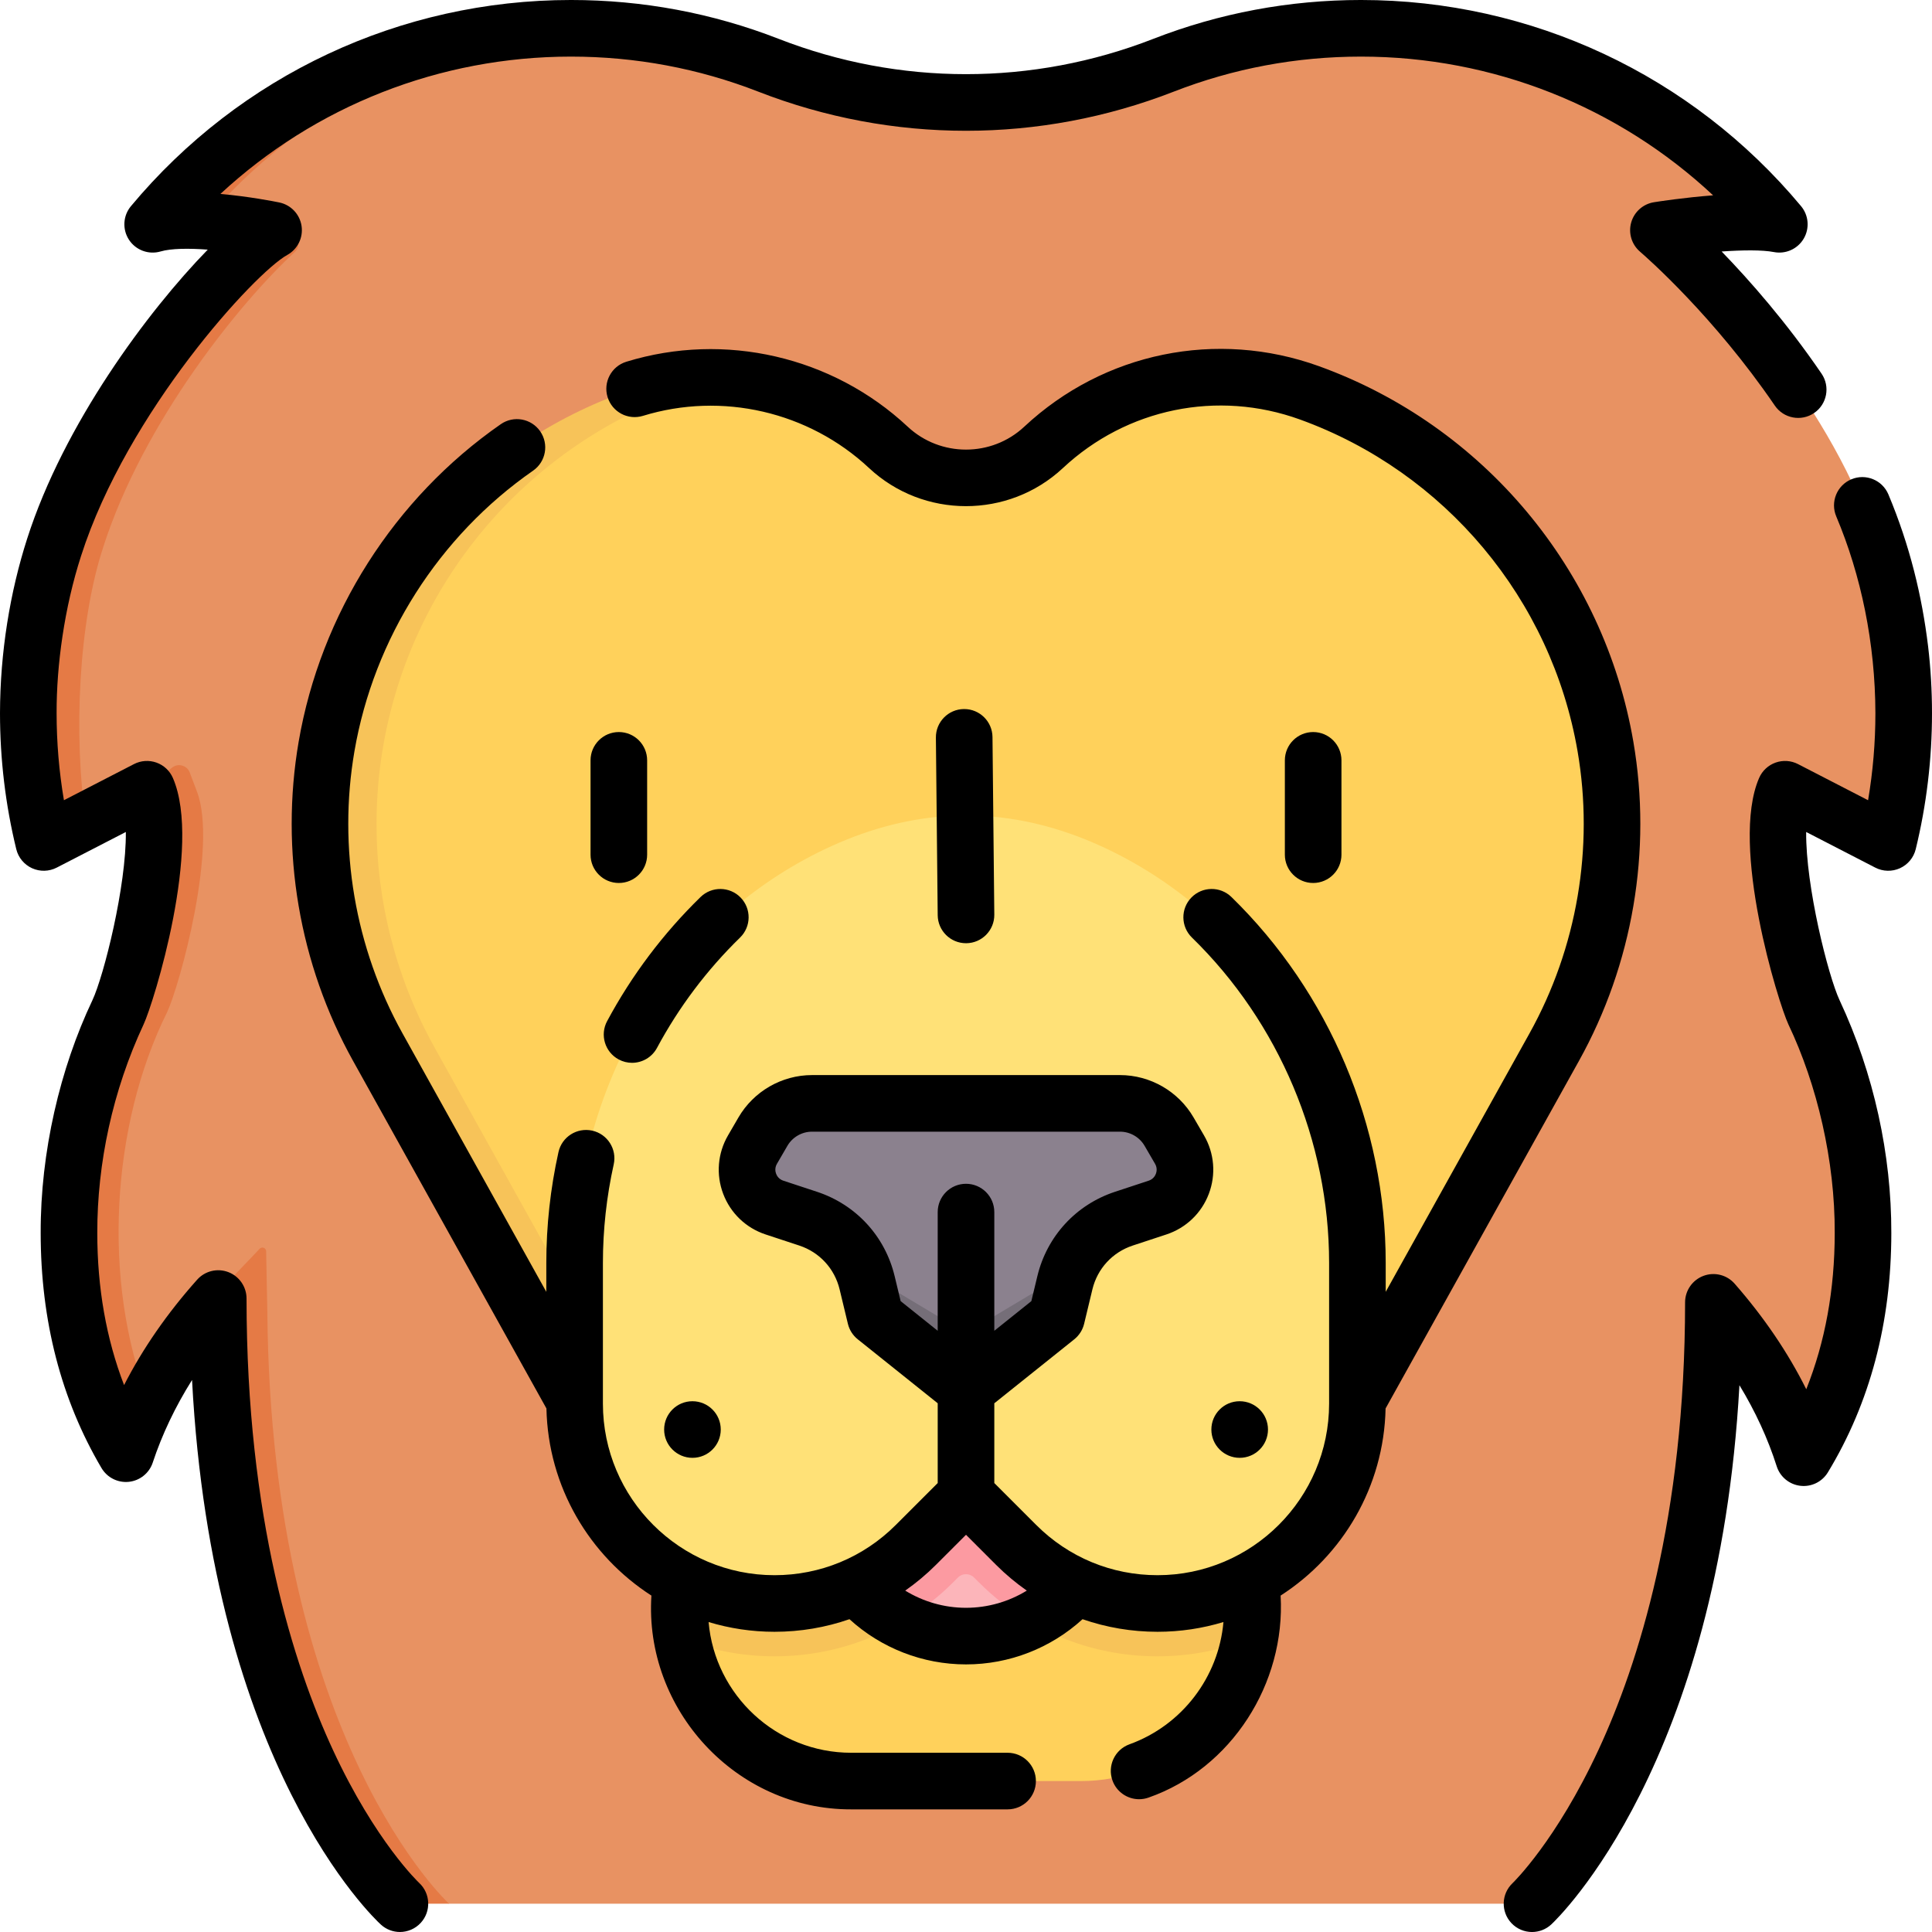 <svg id="Capa_1" enable-background="new 0 0 512 512" height="512" viewBox="0 0 512 512" width="512" xmlns="http://www.w3.org/2000/svg"><g><g><path d="m409.226 501.028c10.57-12.258 43.558-57.842 44.802-150.479.025-1.86 2.37-2.694 3.54-1.247 8.351 10.326 14.799 21.374 19.041 32.959.585 1.598 2.774 1.806 3.611.324 18.243-32.3 17.296-79.638.511-114.305-3.257-6.951-12.754-41.321-8.472-56.817.339-1.227 1.72-1.829 2.851-1.246l23.015 11.87c1.156.596 2.578-.049 2.865-1.318 5.384-23.805 4.651-51.271-3.329-75.729-11.909-37.204-41.664-68.886-54.989-81.198-1.245-1.15-.589-3.227 1.092-3.447 5.55-.728 15.419-1.812 22.862-1.478 1.768.079 2.767-2.01 1.587-3.329-26.414-29.514-64.803-48.088-107.523-48.088-18.464 0-36.118 3.469-52.345 9.792-33.72 13.139-70.971 13.139-104.691 0-14.455-5.632-30.042-9-46.326-9.669-1.996-.082-4.003.238-6.019.238-23.17 0-43.842 5.715-62.502 14.957-15.613 7.734-29.94 17.708-41.968 31.064-1.202 1.335-.15 3.458 1.641 3.324 2.629-.196 5.699 1.382 5.699 1.382 5.04.298 10.066.995 13.575 1.563.155.025.301.066.436.119 1.363.541 4.324 1.715 3.096 2.707-13.161 10.631-41.233 45.755-52.883 82.149-7.531 22.989-12.181 48.867-6.489 73.787.289 1.267 1.71 1.909 2.865 1.314l7.97-2.719 14.141-7.293c.222-.115.444-.319.676-.346.948-.111 3.001-.654 3.274.332 4.282 15.496-2.456 50.528-5.713 57.479-16.501 33.212-21.304 76.909-3.702 108.957.819 1.491 3.011 1.308 3.613-.284 1.307-3.452 4.25-5.345 4.25-5.345 4.001-7.924 9.054-15.548 15.051-22.809.201-.244.436-.421.687-.539 1.22-.573 3.667-2.178 3.686-.64 1.21 94.339 34.437 140.216 45.032 152.298 1.902 2.169 4.638 3.41 7.523 3.41l7.733 1.772h282.649c2.913 0 5.674-1.266 7.577-3.472z" fill="#e89262"/><path d="m331.872 380.761h-151.744l2.67 45.798c0 2.646-2.01 7.761-2.01 7.761 3.682 21.399 22.33 37.68 44.78 37.68h60.863c22.45 0 41.098-16.281 44.78-37.68 0 0-1.701-5.115-1.701-7.761z" fill="#ffd15b"/><path d="m331.87 380.76v45.8c0 2.65-.23 5.24-.66 7.76-7.58 2.98-15.83 4.62-24.46 4.62-17.89 0-34.7-6.97-47.35-19.62l-1.279-1.275c-1.172-1.169-3.069-1.167-4.24.003l-1.282 1.282c-12.65 12.64-29.46 19.61-47.35 19.61-8.63 0-16.882-1.64-24.462-4.62-.43-2.52-.658-5.11-.658-7.76v-45.8z" fill="#f7c359"/><g fill="#e57a45"><path d="m119 504.5h-8.71c-2.88 0-5.62-1.24-7.52-3.41-10.59-12.08-43.69-57.28-44.9-151.62-.02-1.86-2.35-2.7-3.53-1.27 3.94-6.91 8.93-11.3 14.46-17.26.61-.65 1.71-.24 1.73.66.09 4.92.31 15.23.32 16.19 1 113.63 48.15 156.71 48.15 156.71z"/><path d="m44.27 268.28c-14.79 29.76-17.281 71.349-4.981 102.729-1.69 3.35-3.189 6.751-4.499 10.201-.61 1.59-2.8 1.78-3.62.29-17.6-32.05-16.4-80.01.1-113.22 3.26-6.95 12.75-41.32 8.47-56.82-.34-1.22-1.72-1.83-2.85-1.24l8.74-6.81c1.59-1.24 3.93-.58 4.65 1.3.89 2.35 1.86 4.94 1.91 5.06 5.57 14.51-4.54 51.29-7.92 58.51z"/><path d="m78.11 66.79c-14.34 13.2-40.08 44.86-50.77 78.25-6.51 19.88-7.92 49.77-4.59 72.47l-8.88 4.58c-1.15.59-2.57-.05-2.86-1.31-5.7-24.93-4.2-52.75 3.33-75.74 11.65-36.39 41.18-70.73 54.34-81.36 1.35-1.09.79-3.25-.93-3.53 3.05.5 6.2 1.04 8.83 1.49 2.45.42 3.36 3.46 1.53 5.15z"/><path d="m44.09 55.25c26.4-29.32 64.66-47.75 107.22-47.75 2.18 0 4.34.05 6.49.14-41.52 1.85-78.47 21.24-103.62 50.95-2.91-.17-5.82-.21-8.45-.02-1.79.14-2.84-1.99-1.64-3.32z"/></g><path d="m294.335 387.484h-76.671v7.764c0 21.172 17.163 38.335 38.335 38.335 21.172 0 38.335-17.163 38.335-38.335v-7.764z" fill="#fcb5ba"/><path d="m425.466 197.839c-7.393-43.067-37.335-78.85-78.422-93.723-24.311-8.779-51.491-3.228-70.413 14.38l-.072.067c-11.575 10.816-29.55 10.815-41.124-.002-11.079-10.355-25.01-16.559-39.544-18.15 0 0-20.511 1.152-30.592 4.802-41.087 14.873-67.628 49.444-75.021 92.511-4.691 27.325 3.372 54.922 16.851 79.149l50.043 92.936 202.554 1.446 52.162-93.756c13.477-24.228 18.269-52.335 13.578-79.66z" fill="#ffd15b"/><path d="m152.28 371.25-52.17-93.75c-10.11-18.17-15.33-38.53-15.33-59.1 0-6.85.58-13.73 1.75-20.56 3.7-21.54 13.03-41.25 26.58-57.44 13.55-16.18 31.31-28.84 51.85-36.28 7.64-2.77 15.57-4.12 23.43-4.12 2.51 0 5.02.14 7.5.41-5.37.59-10.72 1.82-15.93 3.71-20.54 7.44-38.3 20.1-51.85 36.28-13.55 16.19-22.88 35.9-26.58 57.44-1.17 6.83-1.75 13.71-1.75 20.56 0 20.57 5.22 40.93 15.33 59.1l52.17 93.75v.72z" fill="#f7c359"/><path d="m294.34 387.48v7.77c0 10.59-4.29 20.17-11.23 27.1-2.99 2.99-6.48 5.49-10.32 7.36-4.83-2.84-9.33-6.33-13.39-10.39l-1.28-1.27c-1.17-1.17-3.07-1.17-4.24 0l-1.28 1.28c-4.06 4.06-8.56 7.54-13.39 10.39-12.76-6.23-21.55-19.32-21.55-34.47v-7.77z" fill="#fc9aa1"/><path d="m216.551 226.039c-18.541 9.31-34.191 23.657-45.112 41.298-12.38 19.998-19.163 43.272-19.163 67.356v37.278c0 29.255 23.716 52.97 52.97 52.97 14.049 0 27.522-5.581 37.456-15.515l5.934-5.934 3.827-7.385c1.953-1.953 5.118-1.953 7.071 0l3.96 7.518 5.801 5.801c9.934 9.934 23.407 15.515 37.456 15.515 29.255 0 52.97-23.716 52.97-52.97v-37.278c0-24.117-6.802-47.424-19.216-67.44-10.887-17.556-26.436-31.868-44.879-41.174-10.783-5.441-21.579-8.659-32.388-9.645-2.76-.252-6.032 4.655-8.794 4.695-2.242.032-3.974-4.853-6.218-4.629-10.544 1.053-21.103 4.23-31.675 9.539z" fill="#ffe177"/><path d="m277.043 348.8-17.918 13.796c-1.826 1.461-4.421 1.461-6.247 0l-18.523-13.349c-.867-.694-1.479-1.656-1.738-2.736l-1.915-7c-.234-.973-1.78-2.412-1.78-2.412-2.514-6.652-7.913-11.884-14.766-14.143l-8.911-2.937c-6.384-2.104-9.211-9.552-5.831-15.362l2.774-4.77c2.695-4.633 7.649-7.483 13.009-7.483h81.609c5.359 0 10.314 2.85 13.009 7.483l2.774 4.77c3.379 5.81.553 13.258-5.831 15.362l-8.911 2.937c-6.829 2.251-12.241 7.526-14.767 14.144 0 0-1.904 1.486-2.144 2.485l-2.156 6.479c-.259 1.08-.87 2.042-1.737 2.736z" fill="#8b818e"/><path d="m283.08 337.1c-.35.93-.65 1.88-.88 2.85l-1.79 7.45c-.26 1.08-.87 2.04-1.74 2.74l-19.55 15.64c-1.82 1.46-4.42 1.46-6.24 0l-19.55-15.64c-.87-.7-1.48-1.66-1.74-2.74l-1.79-7.45c-.23-.97-.528-1.921-.878-2.851l22.898 13.681c2.44 1.46 5.92 1.46 8.36 0z" fill="#756e78"/></g><g><path d="m367.191 373.26 51.25-92.115c14.261-25.632 19.38-55.668 14.417-84.575-7.832-45.622-39.735-83.75-83.261-99.507-.021-.007-.042-.015-.063-.022-27.093-9.783-56.988-3.656-78.048 15.997-.016.015-.032.03-.049.045-8.658 8.091-22.224 8.09-30.882-.001-19.929-18.627-48.505-25.226-74.572-17.215-3.96 1.216-6.184 5.412-4.967 9.372 1.216 3.959 5.412 6.182 9.371 4.967 20.949-6.435 43.911-1.134 59.926 13.835 14.388 13.446 36.916 13.461 51.321.044.018-.016.035-.033.054-.049 16.938-15.828 40.998-20.76 62.799-12.869.019.006.036.013.055.02 38.441 13.936 66.614 47.621 73.533 87.922 4.386 25.547-.139 52.091-12.741 74.744l-38.109 68.497v-7.657c0-36.295-14.901-71.642-40.883-96.975-2.968-2.892-7.715-2.832-10.606.134-2.892 2.966-2.831 7.714.134 10.606 23.104 22.527 36.355 53.958 36.355 86.235v37.278c0 25.072-20.398 45.47-45.471 45.47-12.146 0-23.563-4.729-32.152-13.318l-11.101-11.1v-21.141l21.195-16.957c1.3-1.041 2.218-2.484 2.606-4.103l2.193-9.122c1.323-5.504 5.323-9.848 10.699-11.62l8.91-2.938c5.2-1.715 9.298-5.634 11.24-10.753 1.943-5.12 1.479-10.77-1.274-15.501l-2.774-4.771c-4.023-6.916-11.492-11.211-19.491-11.211h-81.609c-7.999 0-15.468 4.296-19.492 11.213l-2.772 4.768c-2.754 4.733-3.219 10.383-1.275 15.503 1.942 5.119 6.04 9.039 11.24 10.753l8.911 2.938c5.375 1.772 9.375 6.116 10.698 11.62l2.193 9.122c.389 1.619 1.307 3.062 2.606 4.103l21.195 16.957v21.141l-11.102 11.1c-8.588 8.588-20.006 13.318-32.151 13.318-25.072 0-45.471-20.398-45.471-45.47v-37.278c0-8.771.964-17.558 2.863-26.116.898-4.043-1.652-8.049-5.695-8.947-4.05-.898-8.051 1.653-8.947 5.696-2.138 9.624-3.221 19.504-3.221 29.367v7.657l-38.109-68.497c-12.603-22.654-17.127-49.199-12.741-74.746 5.14-29.937 22.396-57.046 47.343-74.376 3.401-2.363 4.243-7.037 1.881-10.438-2.364-3.402-7.036-4.244-10.439-1.881-28.228 19.609-47.753 50.283-53.567 84.157-4.963 28.907.156 58.943 14.417 84.575l51.25 92.115c.439 20.799 11.423 39.039 27.819 49.587-1.944 30.133 22.359 56.737 52.94 56.653h41.453c4.143 0 7.5-3.358 7.5-7.5s-3.357-7.5-7.5-7.5h-41.453c-19.809 0-36.11-15.262-37.788-34.642 5.533 1.673 11.395 2.582 17.467 2.582 6.871 0 13.562-1.149 19.868-3.336 8.401 7.663 19.393 11.98 30.885 11.98 11.497 0 22.483-4.317 30.883-11.98 6.306 2.187 12.998 3.336 19.87 3.336 6.073 0 11.936-.91 17.47-2.583-1.279 14.593-10.96 27.364-24.902 32.399-3.896 1.407-5.913 5.706-4.506 9.602 1.103 3.054 3.983 4.954 7.054 4.954.846 0 1.706-.144 2.548-.448 21.89-7.683 36.283-30.158 34.955-53.517 16.394-10.548 27.378-28.788 27.817-49.587zm-128.509-28.444-1.593-6.624c-2.546-10.591-10.242-18.949-20.586-22.359l-8.91-2.938c-1.213-.399-1.72-1.318-1.914-1.83s-.424-1.535.218-2.639l2.772-4.768c1.348-2.316 3.849-3.754 6.526-3.754h81.609c2.678 0 5.179 1.438 6.525 3.753l2.774 4.771c.641 1.102.411 2.125.217 2.637s-.701 1.431-1.914 1.83l-8.909 2.938c-10.345 3.41-18.041 11.769-20.587 22.359l-1.593 6.624-9.818 7.855v-31.455c0-4.142-3.357-7.5-7.5-7.5s-7.5 3.358-7.5 7.5v31.455zm17.318 81.268c-5.749 0-11.309-1.612-16.109-4.555 2.866-2.013 5.587-4.273 8.114-6.801l7.995-7.994 7.994 7.994c2.528 2.528 5.25 4.789 8.116 6.802-4.799 2.943-10.359 4.554-16.11 4.554z"/><path d="m196.264 237.853c-2.891-2.963-7.638-3.026-10.606-.134-9.892 9.646-18.224 20.711-24.763 32.89-1.96 3.649-.59 8.196 3.06 10.156 1.129.606 2.344.894 3.541.894 2.674 0 5.261-1.433 6.614-3.954 5.815-10.83 13.224-20.669 22.021-29.247 2.964-2.891 3.024-7.64.133-10.605z"/><path d="m328.53 386.341c4.143 0 7.5-3.358 7.5-7.5s-3.357-7.5-7.5-7.5h-.01c-4.142 0-7.495 3.358-7.495 7.5s3.364 7.5 7.505 7.5z"/><path d="m176.004 378.841c0 4.142 3.363 7.5 7.505 7.5 4.143 0 7.5-3.358 7.5-7.5s-3.357-7.5-7.5-7.5h-.01c-4.142 0-7.495 3.358-7.495 7.5z"/><path d="m255.998 249.963h.078c4.143-.042 7.466-3.434 7.424-7.576l-.48-47.06c-.042-4.116-3.392-7.423-7.498-7.423-.026 0-.053 0-.078 0-4.143.042-7.466 3.434-7.424 7.576l.48 47.06c.042 4.115 3.392 7.423 7.498 7.423z"/><path d="m164 194c-4.143 0-7.5 3.358-7.5 7.5v25c0 4.142 3.357 7.5 7.5 7.5s7.5-3.358 7.5-7.5v-25c0-4.142-3.357-7.5-7.5-7.5z"/><path d="m355.5 226.5v-25c0-4.142-3.357-7.5-7.5-7.5s-7.5 3.358-7.5 7.5v25c0 4.142 3.357 7.5 7.5 7.5s7.5-3.358 7.5-7.5z"/><path d="m88.257 463.805c-10.456-22.513-22.921-61.55-22.921-119.676 0-3.112-1.921-5.9-4.829-7.008-2.908-1.109-6.197-.306-8.269 2.017-7.924 8.885-14.397 18.229-19.357 27.923-4.718-12.255-7.101-25.753-7.101-40.311-.024-18.505 4.065-37.685 12.28-55.287 2.672-5.701 15.578-47.285 7.758-65.291-.826-1.904-2.405-3.38-4.36-4.077-1.954-.696-4.11-.553-5.956.399l-18.562 9.572c-1.289-7.587-1.94-15.312-1.94-23.066-.045-12.632 2.057-28.001 6.482-41.673 12.251-38.27 46.117-75.072 54.632-79.755 2.755-1.515 4.272-4.588 3.801-7.697-.472-3.108-2.832-5.593-5.912-6.223-1.284-.263-7.918-1.574-15.589-2.264 25.146-23.304 58.148-36.388 92.897-36.388 17.121 0 33.816 3.123 49.621 9.28 35.512 13.837 74.625 13.837 110.137 0 15.805-6.158 32.5-9.28 49.621-9.28 34.935 0 68.106 13.226 93.302 36.765-7.659.586-14.388 1.624-15.67 1.828-2.882.458-5.236 2.547-6.035 5.354s.104 5.822 2.312 7.729c1.966 1.698 19.672 17.268 35.744 40.807 2.337 3.421 7.002 4.301 10.424 1.965 3.421-2.335 4.3-7.002 1.965-10.423-9.34-13.678-19.079-24.738-26.479-32.374 5.479-.381 10.732-.454 13.865.152 3.109.599 6.269-.82 7.881-3.55 1.612-2.731 1.333-6.18-.697-8.616-28.948-34.722-71.451-54.637-116.613-54.637-18.992 0-37.52 3.467-55.066 10.304-32 12.469-67.246 12.469-99.246 0-17.547-6.837-36.074-10.304-55.066-10.304-45.162 0-87.665 19.915-116.612 54.638-2.113 2.535-2.321 6.154-.511 8.915s5.214 4.011 8.379 3.085c2.801-.82 7.49-.848 12.488-.482-15.96 16.368-38.162 46.307-47.856 76.592-4.542 14.146-7.172 30.095-7.199 46.252 0 12.186 1.451 24.311 4.313 36.039.545 2.233 2.084 4.093 4.176 5.046 2.091.953 4.506.896 6.548-.159l18.31-9.442c.145 14.351-5.824 38.12-8.864 44.605-8.599 18.115-13.771 40.3-13.702 61.662 0 23.214 5.424 44.174 16.12 62.3 1.495 2.533 4.34 3.956 7.258 3.646 2.926-.314 5.397-2.309 6.321-5.101 2.472-7.468 5.955-14.784 10.414-21.887 5.395 102.341 48.112 142.562 50.048 144.33 1.436 1.312 3.24 1.958 5.041 1.958 2.023 0 4.041-.817 5.521-2.424 2.799-3.038 2.604-7.776-.422-10.587-.114-.108-11.54-10.884-22.825-35.181z"/><path d="m510.96 171.237c-1.607-13.241-4.811-26.603-10.518-40.221-1.611-3.816-6.012-5.602-9.826-3.993-3.816 1.611-5.604 6.011-3.992 9.827 6.579 15.575 10.336 33.627 10.376 52.15 0 7.754-.651 15.479-1.94 23.067l-18.562-9.572c-1.845-.952-4.003-1.095-5.956-.399-1.955.697-3.534 2.173-4.36 4.077-7.82 18.006 5.086 59.589 7.762 65.3 7.622 16.025 12.359 36.141 12.276 55.278 0 14.995-2.53 28.862-7.54 41.41-4.833-9.697-11.18-19.056-18.972-27.961-2.059-2.352-5.358-3.182-8.282-2.082-2.925 1.099-4.862 3.896-4.862 7.021 0 57.129-12.45 95.956-22.895 118.468-11.272 24.295-22.687 35.316-22.815 35.439-3.004 2.833-3.152 7.564-.328 10.581 1.477 1.577 3.474 2.374 5.477 2.374 1.836 0 3.678-.671 5.124-2.025 1.925-1.802 44.3-42.646 49.842-142.883 4.241 6.981 7.545 14.163 9.877 21.485.893 2.802 3.34 4.824 6.26 5.172 2.914.351 5.773-1.042 7.299-3.557 11.158-18.392 16.816-39.737 16.816-63.443.043-20.665-4.593-42.195-13.698-61.652-3.043-6.493-9.013-30.263-8.868-44.614l18.31 9.442c2.041 1.054 4.456 1.113 6.548.159s3.631-2.813 4.176-5.046c2.86-11.728 4.311-23.853 4.311-36.039 0-5.995-.351-11.98-1.04-17.763z"/></g></g></svg>